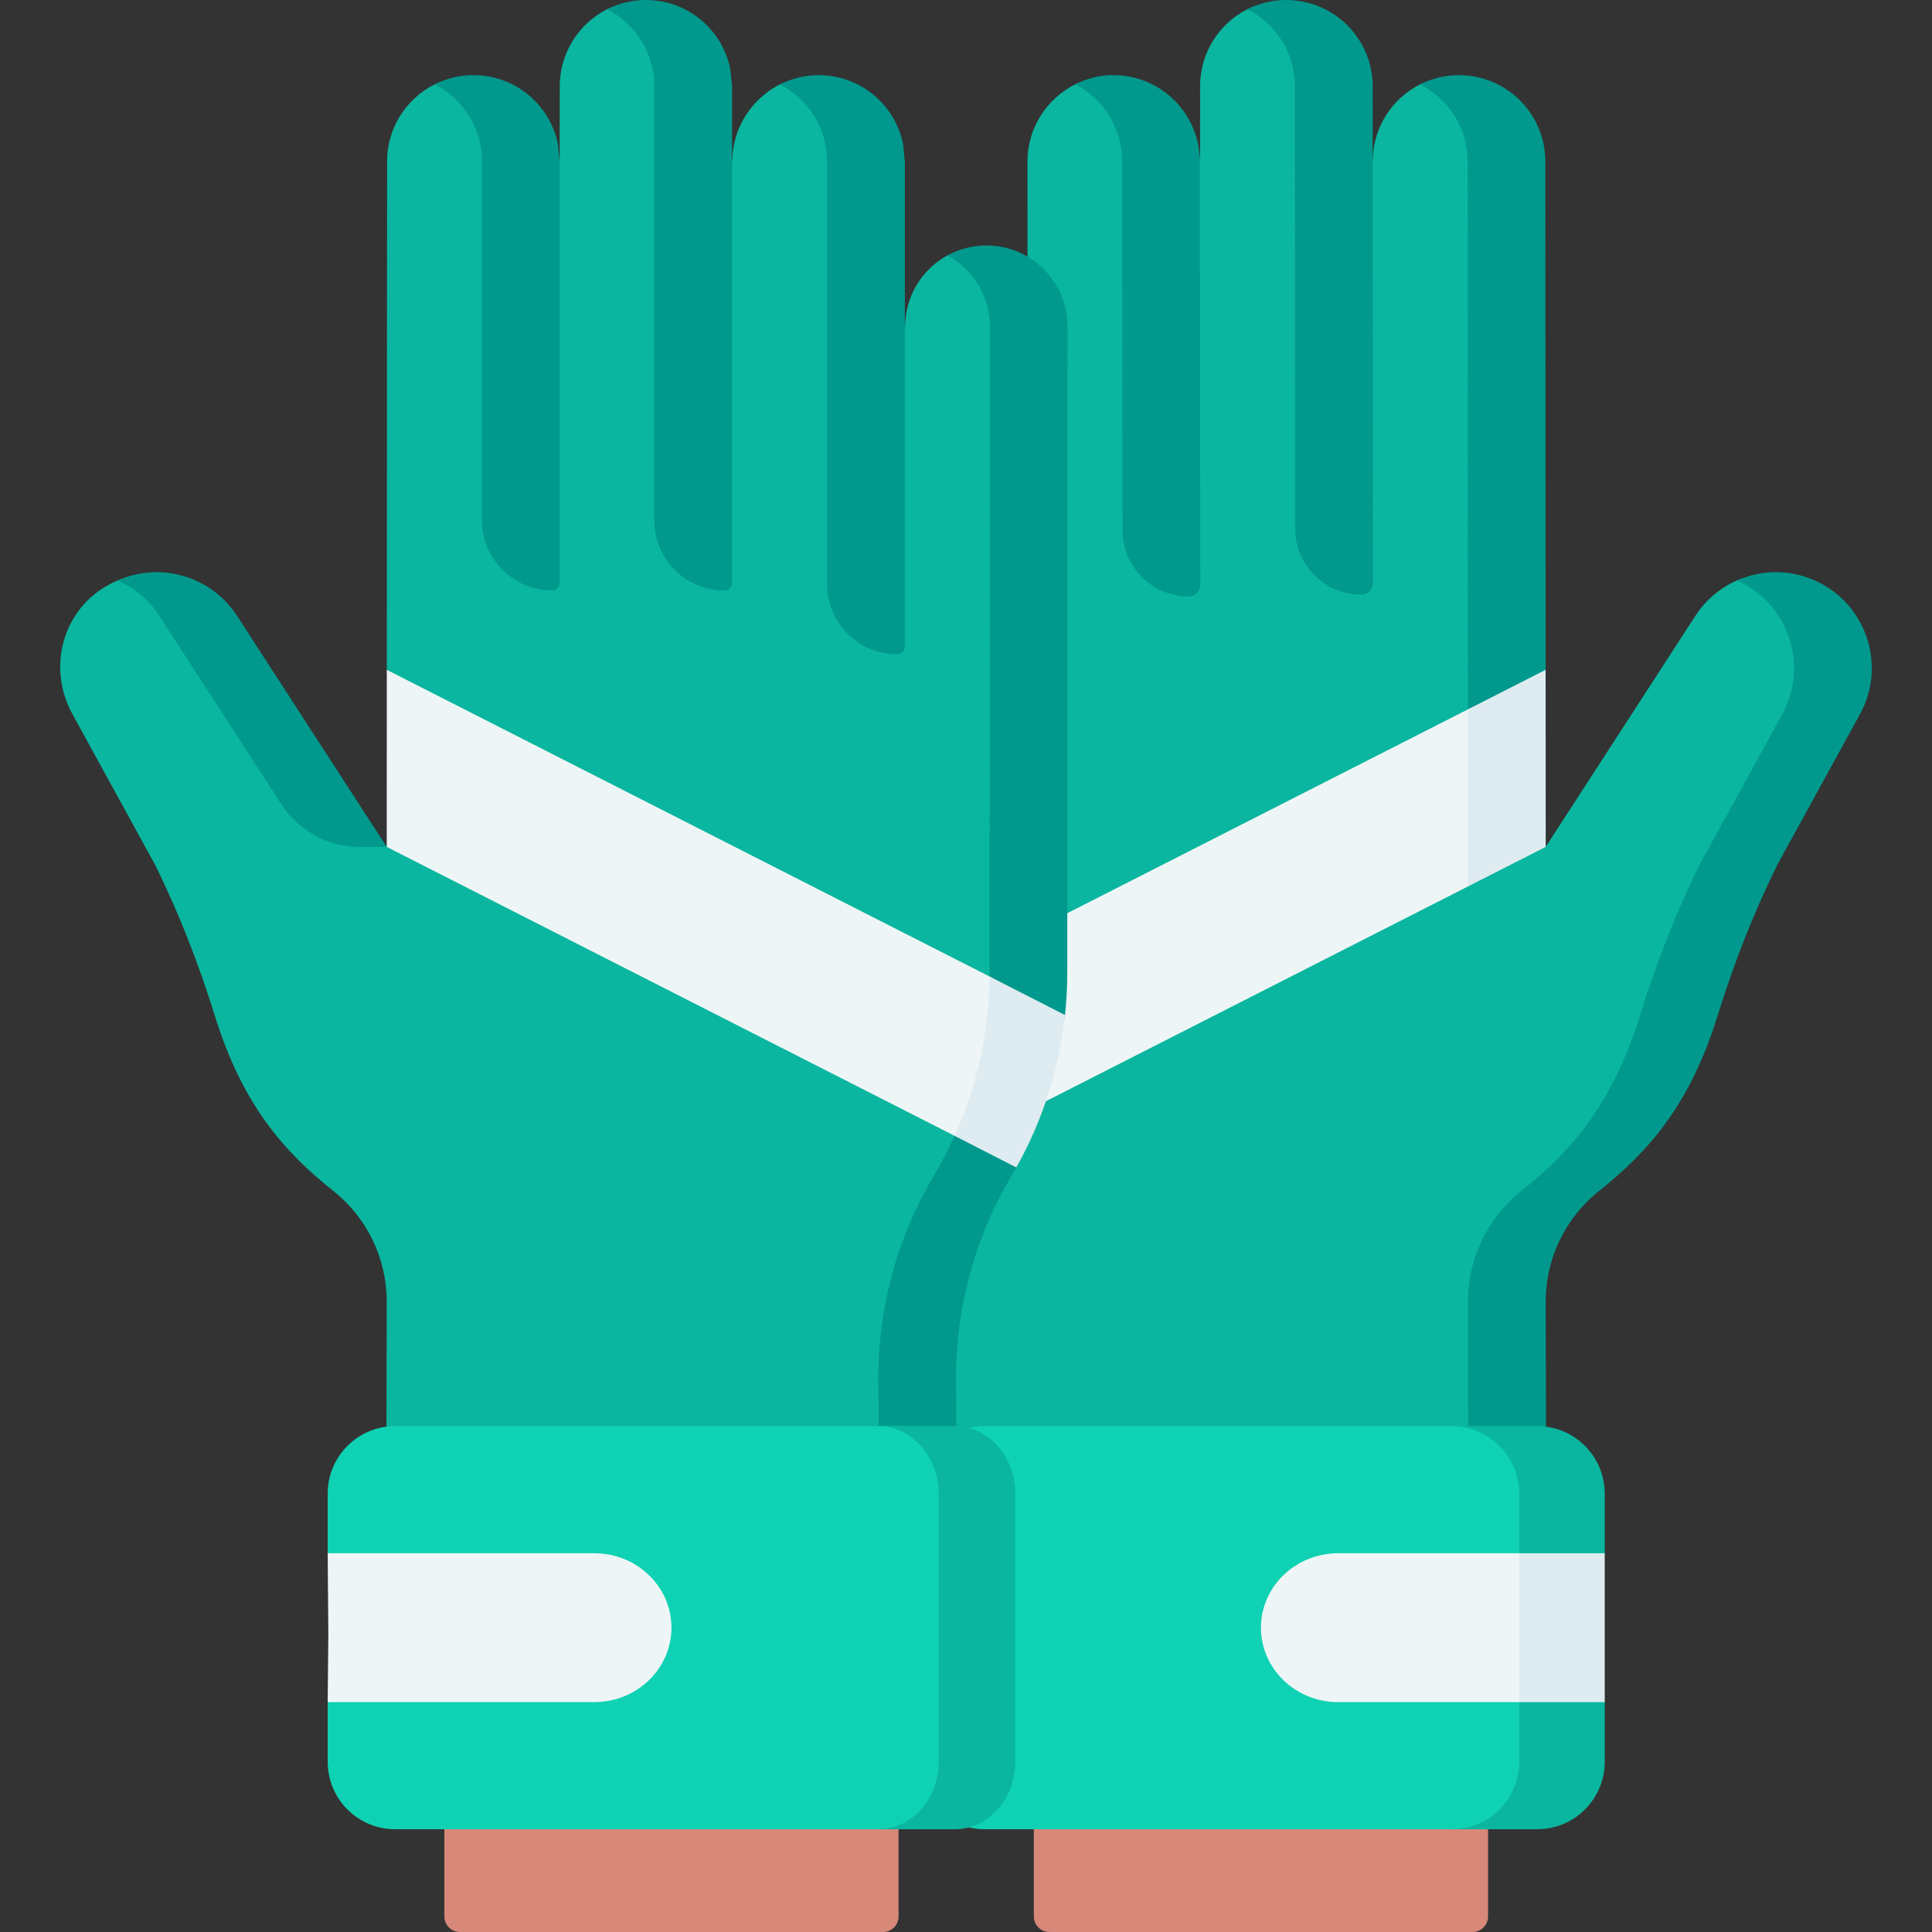<svg id="Capa_1" enable-background="new 0 0 512 512" viewBox="0 0 512 512" xmlns="http://www.w3.org/2000/svg"><rect x="0" y="0" width="512" height="512" fill="#333333" stroke="none"/><g><g><path d="m394.354 466.752v41.127c0 2.276-1.845 4.121-4.121 4.121h-112.133c-2.276 0-4.121-1.845-4.121-4.121v-41.127z" fill="#d78878"/><g><path d="m486.975 190.248-22.91 39.922c-6.428 12.949-10.221 25.664-14.517 39.468-3.647 11.713-8.778 18.74-14.063 26.085s-12.399 13.985-19.054 19.28c-8.829 7.057-11.431 18.414-11.493 29.715l.113 49.861-167.088 30.648.34-59.462c.082-14.474 8.973-28.752 8.973-41.959 0-4.183-.886-8.252-3.224-12.187-9.663-16.267-14.762-34.831-14.773-53.755l42.958-171.278h.072l-.021-43.762c-.007-8.955 5.142-16.713 12.643-20.462 3.069-1.534 6.396-.762 10.06-.762 6.315 0 9.128 4.195 13.27 8.336 4.152 4.141 9.767 6.593 9.777 12.909l-.01-19.985c-.007-8.915 5.095-16.642 12.541-20.411 3.094-1.566 6.651-.934 10.356-.934 12.63.01 19.734 10.933 19.734 23.573l3.13 17.304c.138-8.756 5.197-16.318 12.539-20.032 3.094-1.565 6.567.262 10.274.262 12.63.01 14.177 11.867 14.177 24.498l8.822 130.392.021 46.925 39.652-61.203c2.771-4.273 6.648-7.472 11.043-9.417 3.234-1.431 6.081.367 9.645.367 3.276 0 6.117 2.086 9.3 3.415 13.94 5.819 14.976 19.401 7.713 32.649z" fill="#0ab69f"/><g fill="#01998d"><path d="m388.925 42.794.077 145.199 3.966 34.465 13.03-1.134 3.605-43.813-.072-134.717c0-12.63-10.25-22.87-22.88-22.88-.01 0-.01 0-.021 0-3.707 0-7.203.887-10.297 2.452 7.465 3.769 12.592 11.499 12.592 20.428z"/><path d="m343.164 22.88.063 117.203c.005 9.674 7.849 17.513 17.523 17.513 1.708 0 3.091-1.385 3.091-3.092l-.071-131.624c0-12.63-10.25-22.87-22.88-22.88-.01 0-.01 0-.021 0-3.707 0-7.203.887-10.297 2.452 7.465 3.77 12.592 11.499 12.592 20.428z"/><path d="m297.353 42.794.121 97.767c.012 9.669 7.854 17.501 17.523 17.501h.01c1.708 0 3.093-1.386 3.091-3.094l-.138-112.174c0-12.63-10.25-22.87-22.88-22.88-.01 0-.01 0-.021 0-3.707 0-7.031.885-10.125 2.45 7.465 3.769 12.419 11.501 12.419 20.43z"/><path d="m480.407 153.59c-3.183-1.329-6.5-1.957-9.776-1.957-3.564 0-7.078.759-10.312 2.191 13.559 6.014 19.15 22.382 11.979 35.463l-21.819 39.755c-6.428 12.949-11.651 26.455-15.947 40.259-3.647 11.713-8.19 20.665-13.475 28.011-5.285 7.345-11.332 13.083-17.987 18.378-8.829 7.057-13.99 17.729-14.052 29.031l.113 49.861h20.606l-.113-49.861c.062-11.301 5.223-21.974 14.052-29.031 6.655-5.295 12.702-11.033 17.987-18.378s9.828-16.297 13.475-28.011c4.296-13.804 9.519-27.31 15.947-40.259l21.819-39.755c7.262-13.25 1.441-29.877-12.497-35.697z"/></g></g><path d="m391.027 484.768h-130.08c-9.878 0-17.886-8.008-17.886-17.886v-71.059c0-9.878 8.008-17.886 17.886-17.886h127.187c9.878 0 32.153 8.393 32.153 18.271v68.049c.001 9.878-19.382 20.511-29.26 20.511z" fill="#0ed2b3"/><path d="m425.271 395.824c0-9.878-8.008-17.886-17.886-17.886h-22.666c9.878 0 17.886 8.008 17.886 17.886v71.058c0 9.878-8.008 17.886-17.886 17.886h22.666c9.878 0 17.886-8.008 17.886-17.886v-15.8l-6.475-19.729 6.475-19.729z" fill="#0ab69f"/><path d="m422.499 447.245-19.894 3.837h-47.975c-11.302 0-20.464-8.833-20.464-19.729 0-10.896 9.162-19.729 20.464-19.729h47.975l17.513 4.319z" fill="#eef5f6"/><path d="m402.605 411.624h22.666v39.458h-22.666z" fill="#deecf1"/><path d="m405.09 219.736-16.068 15.183-142.724 72.631-12.331-40.671 155.035-78.886 16.769-4.777z" fill="#eef5f6"/><path d="m389.022 234.919 20.601-10.484-.02-46.925-20.601 10.483z" fill="#deecf1"/></g><g><path d="m117.756 466.752v41.127c0 2.276 1.845 4.121 4.121 4.121h112.133c2.276 0 4.121-1.845 4.121-4.121v-41.127z" fill="#d78878"/><g><path d="m279.2 87.381-.113 169.836c0 3.719-.206 7.407-.598 11.085-1.494 14.175-5.862 27.918-12.867 40.404-.422.762-.865 1.514-1.308 2.266-9.622 16.184-16.019 35.634-16.019 54.445v.68l5.411 59.131-151.334-30.648.113-49.861c-.051-11.301-5.223-21.974-14.052-29.031-6.655-5.295-12.702-11.033-17.987-18.378s-9.828-16.297-13.475-28.011c-4.296-13.804-9.519-27.31-15.947-40.259l-21.809-39.755c-7.273-13.248-1.974-29.635 11.964-35.455 3.183-1.329 6.971-.726 10.247-.726 8.406 0 14.413 4.264 19.224 11.682l41.834 59.649 8.862-20.632-8.841-26.293.072-134.717c0-8.932 5.13-16.668 12.599-20.429 3.091-1.566 6.648-.868 10.347-.878 11.013 0 18.024 6.762 20.188 17.126.33 1.525 2.617 2.543 2.617 4.16l.01-19.882c0-8.913 5.091-16.646 12.525-20.427 3.108-1.581 6.416-.708 10.139-.711 12.62 0 19.291 10.744 19.28 23.363l3.785 17.729c.01-6.315 2.565-12.033 6.717-16.174 1.714-1.714 3.687-3.18 5.871-4.284 3.094-1.563 6.691-.333 10.393-.333 12.62 0 18.724 9.836 18.713 22.456l4.035 42.076h.072c0-8.16 4.544-15.26 11.238-18.912 3.058-1.669 6.898-.255 10.626-.255 11.88.002 17.468 8.085 17.468 19.963z" fill="#0ab69f"/><g fill="#01998d"><path d="m148.328 42.773v111.638c0 1.139-.924 2.062-2.063 2.06-10.25-.015-18.55-8.329-18.55-18.578v-95.151c0-8.911-5.11-16.607-12.537-20.377 3.091-1.566 6.583-2.442 10.281-2.452h.021c11.013 0 20.192 7.778 22.355 18.142.287 2.781.493 4.718.493 4.718z"/><path d="m194.008 22.86v131.57c0 1.139-.924 2.062-2.063 2.06-10.25-.015-18.55-8.329-18.55-18.578v-115.083c0-8.911-5.103-16.594-12.531-20.365 3.09-1.566 6.576-2.454 10.274-2.464h.021c11.013 0 20.192 7.778 22.355 18.142.288 2.781.494 4.718.494 4.718z"/><path d="m239.796 42.773v128.575c0 1.139-.924 2.062-2.063 2.06-10.25-.015-18.55-8.329-18.55-18.578v-112.088c0-8.911-5.098-16.584-12.526-20.355 3.091-1.566 6.572-2.464 10.27-2.474h.021c11.013 0 20.192 7.778 22.355 18.142.287 2.781.493 4.718.493 4.718z"/><path d="m42.227 163.233 32.347 49.931c4.554 7.03 12.361 11.274 20.737 11.273l7.174-.001-39.652-61.203c-6.682-10.314-19.786-14.372-31.127-9.639-.179.075-.35.159-.526.237 4.395 1.944 8.277 5.125 11.047 9.402z"/><path d="m261.405 65.053c-3.729.002-7.238.951-10.297 2.621 6.68 3.65 11.211 10.742 11.206 18.894l-.088 171.301c-.01 18.92-5.115 37.488-14.78 53.753-9.731 16.376-14.81 35.097-14.689 54.146l.318 55.282 20.63 4.178-.342-59.461c-.12-19.049 4.958-37.769 14.689-54.146.447-.752.884-1.508 1.311-2.27 3.293-5.87-1.568-17.21.537-23.553 2.37-7.144 11.544-9.343 12.342-16.849.39-3.67.588-7.369.59-11.081l.088-171.301c.006-11.887-9.627-21.52-21.515-21.514z"/></g></g><path d="m104.724 484.768h133.406c9.878 0 23.944-8.008 23.944-17.886v-71.059c0-9.878-14.066-17.886-23.944-17.886h-133.406c-9.878 0-17.886 8.008-17.886 17.886v15.8l6.475 19.729-6.475 19.729v15.8c0 9.879 8.008 17.887 17.886 17.887z" fill="#0ed2b3"/><path d="m253.041 377.938h-20.285c8.84 0 16.007 8.008 16.007 17.886v71.058c0 9.878-7.167 17.886-16.007 17.886h20.285c8.84 0 16.007-8.008 16.007-17.886v-71.058c0-9.878-7.167-17.886-16.007-17.886z" fill="#0ab69f"/><path d="m86.838 451.082h70.641c11.302 0 20.464-8.833 20.464-19.729 0-10.896-9.162-19.729-20.464-19.729h-70.641l.176 21.503z" fill="#eef5f6"/><path d="m277.896 269.638c-1.494 14.175-3.307 21.538-10.313 34.024l-14.618-2.657-150.48-76.57.021-46.925 159.722 81.262z" fill="#eef5f6"/><path d="m282.23 268.996-20.002-10.224c-.137 14.607-3.3 28.984-9.263 42.233l16.367 8.378c7.006-12.475 11.385-26.218 12.898-40.387z" fill="#deecf1"/></g></g><g/><g/><g/><g/><g/><g/><g/><g/><g/><g/><g/><g/><g/><g/><g/></svg>